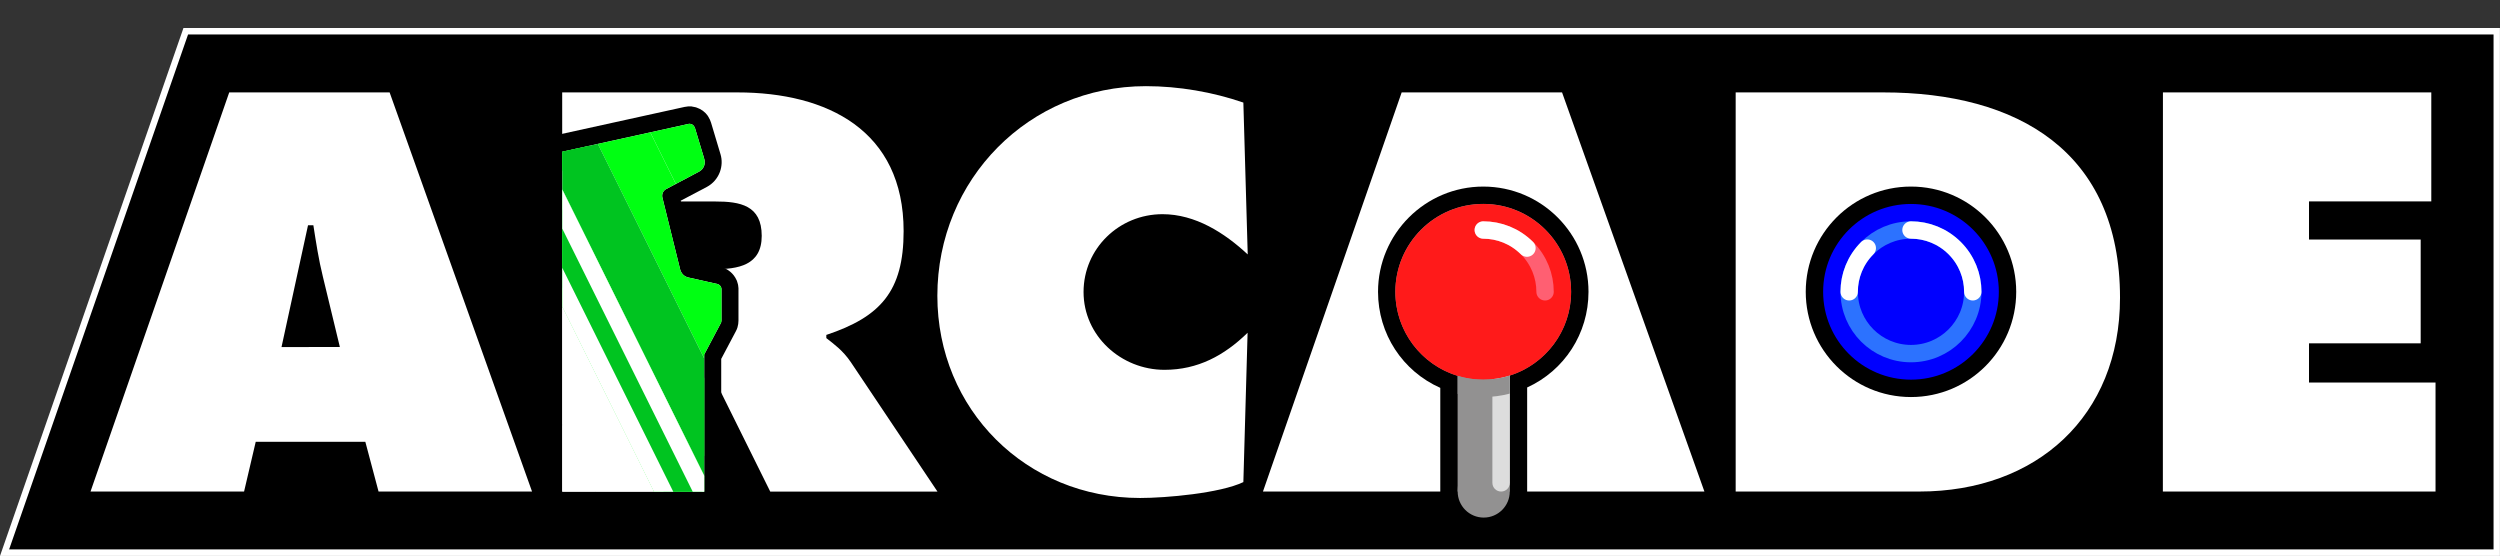 <?xml version="1.0" encoding="utf-8"?>
<!-- Generator: Adobe Illustrator 26.0.3, SVG Export Plug-In . SVG Version: 6.00 Build 0)  -->
<svg version="1.1" id="Layer_1" xmlns="http://www.w3.org/2000/svg" xmlns:xlink="http://www.w3.org/1999/xlink" x="0px" y="0px"
	 viewBox="0 0 3839 853.7" style="enable-background:new 0 0 3839 853.7;" xml:space="preserve">
<rect x="0" y="0" width="3839" height="853.7" fill="#333333" stroke="none"/>
<style type="text/css">
	.st0{fill:#FFFFFF;}
	.st1{fill:#0000FF;}
	.st2{fill:none;}
	.st3{fill:#929191;}
	.st4{fill:none;stroke:#2C72FF;stroke-width:26.684;stroke-linecap:round;stroke-linejoin:round;stroke-miterlimit:10;}
	.st5{fill:none;stroke:#FFFFFF;stroke-width:26.684;stroke-linecap:round;stroke-linejoin:round;stroke-miterlimit:10;}
	.st6{fill:#DDDDDD;}
	.st7{fill:#FF1A1A;}
	.st8{fill:none;stroke:#FF5F72;stroke-width:26.684;stroke-linecap:round;stroke-linejoin:round;stroke-miterlimit:10;}
	.st9{clip-path:url(#SVGID_00000145780580667205447370000000280062612249249699_);}
	.st10{fill:#00FF12;}
	.st11{fill:#00C420;}
</style>
<g>
	<g>
		<g>
			<polygon points="7,848.7 285.3,48 3834,48 3834,848.7 			"/>
			<path class="st0" d="M3829.1,52.9v790.8H943.2H512.8h-67.5h-29.9H14L288.8,52.9h126.6h245.7H3829.1 M3839,43h-9.9h-3168H415.4
				H288.8h-7.1l-2.3,6.7L4.6,840.5L0,853.7h14h401.4h29.9h67.5h430.3h2885.9h9.9v-9.9V52.9V43L3839,43z"/>
		</g>
		<path class="st0" d="M3321.4,141.9h412.1v167.4h-187.8v58.5h171.5v159.4h-171.5v60.2h194.3v167.4h-418.7L3321.4,141.9
			L3321.4,141.9z"/>
		<path class="st0" d="M374.8,754.8H139l213-612.9h246.3L817,754.8H581.3L561,678.4H392.7L374.8,754.8z M521.9,532.9l-26.1-108.1
			c-6.5-26.1-10.5-52.8-14.6-78.9h-8.2l-40.7,187H521.9z"/>
		<path class="st0" d="M1916,390.7c-35.8-33.3-80.5-61.8-130.9-61.8c-66.6,0-121.2,52.8-121.2,119.5c0,67.4,57.7,119.5,124.3,119.5
			c51.2,0,91.8-22,127.6-56.9l-6.5,229.3c-35.8,17.1-118.7,24.4-158.6,24.4c-174.8,0-311.3-135.8-311.3-310.5
			c0-178.9,140.7-321.9,320.3-321.9c50.4,0,102.5,9,149.6,25.2L1916,390.7z"/>
		<path class="st0" d="M2175.1,754.8h-235.7l213-612.9h246.3l218.6,612.9h-235.7H2175.1z M2322.3,532.9l-26.1-108.1
			c-6.5-26.1-10.5-52.8-14.6-78.9h-8.2l-40.7,187H2322.3z"/>
		<path class="st0" d="M2665.3,141.9h226.8c205.7,0,363.4,90.2,363.4,315.4c0,182.1-128.4,297.5-308.1,297.5h-282.1L2665.3,141.9
			L2665.3,141.9z M2888,571.1h13.8c74,0,130.9-34.1,130.9-114.6c0-86.1-49.5-122.7-130.9-122.7H2888V571.1z"/>
		<path class="st0" d="M863.3,141.9h269.1c138.2,0,255.2,58.5,255.2,213c0,92.7-35.8,131.7-118.7,159.4v4.9
			c11.3,8.9,25.2,18.7,37.4,36.6l133.3,199.1h-256.8l-97.6-196.8h-4.1v196.8H863.3V141.9z"/>
		<circle cx="2934.5" cy="448.1" r="161.6"/>
		<circle class="st1" cx="2934.5" cy="448.1" r="134.9"/>
		<g>
			<path class="st0" d="M1053.8,206.9l12.6,41.9c0.1,0.2,0,0.5-0.2,0.6l-50.6,26.8c-11.1,5.9-16.8,18.5-13.7,30.6l27.4,110.5
				c3,11.9,12.2,20.9,24.2,23.7l38.8,8.8v40.7l-23.5,44.4c-1.9,3.7-3,7.8-3,12v192.5H879v-494L1053.8,206.9 M1058.8,190
				c-0.6,0-1.2,0.1-1.8,0.2l-193.7,42.6v522.1h218.1V546.8c0-1.6,0.4-3.2,1.1-4.6l24.4-46c0.6-1.2,0.9-2.6,0.9-3.9v-48.2
				c0-3.9-2.7-7.3-6.5-8.2l-44.5-10c-6.1-1.3-10.9-6.1-12.5-12.2L1017,303.1c-1.3-5.2,1.1-10.6,5.8-13.1l50.6-26.8
				c6.8-3.6,10.1-11.5,7.9-18.9l-14.5-48.4C1065.7,192.4,1062.5,190,1058.8,190L1058.8,190z"/>
		</g>
		<path d="M836.6,781.4V211.4l214.6-47.2c1.5-0.3,3.2-0.6,4.8-0.7l0.7-0.1h5.1l1.3,0.3c1.5,0.2,3.1,0.5,4.6,0.9l0.8,0.2l1.5,0.5
			c3,1,5.8,2.5,8.5,4.3l0.6,0.4l0.9,0.7c2.6,1.9,4.8,4.3,6.6,6.8l0.6,0.9l0.5,0.9c1.8,2.9,3.3,5.9,4.2,9.1l14.5,48.4
			c2.7,8.9,2.3,18.3-0.9,27.2c-3.7,9.9-10.8,18.1-20,23l-40.2,21.2l23,93.1l38.4,8.7c10.9,2.5,19.9,10,24.4,20.2l0.3,0.6l0.5,1.4
			c0.4,1.1,0.7,2.2,1,3.4l0.3,1l0.3,1.6c0.2,1.1,0.3,2.3,0.4,3.5l0.1,0.7v50c0,3.4-0.5,6.8-1.5,10.2c-0.5,1.6-1.2,3.8-2.6,6.2
			l-22.4,42.3v230.6H836.6V781.4z"/>
		<path class="st0" d="M1065.7,193.7c-0.1-0.1-0.1-0.2-0.2-0.3c-0.4-0.6-1-1.1-1.6-1.6c-0.1-0.1-0.2-0.2-0.3-0.2
			c-0.6-0.4-1.3-0.8-2-1c-0.1,0-0.2,0-0.3-0.1c-0.7-0.2-1.4-0.3-2.2-0.4c-0.1,0-0.1,0-0.2,0h-0.1c-0.6,0-1.1,0.1-1.7,0.2l-11,2.5
			l-182.7,40.2v522.1h217.8h0.2V544.4l25.5-48.2c0.2-0.5,0.4-1,0.6-1.4c0.2-0.8,0.4-1.6,0.4-2.5v-48.2V444c0-0.4,0-0.9-0.1-1.3
			c0-0.1,0-0.1-0.1-0.2c-0.1-0.4-0.2-0.8-0.3-1.2l0,0c-0.9-2.6-3.2-4.6-5.9-5.2l-44.5-10c-6.1-1.3-10.9-6.1-12.5-12.2l-25.8-104.3
			l0,0l-1.5-6.2c-1.3-5.2,1.1-10.6,5.8-13.1l42.1-22.3l8.5-4.5c3.6-1.9,6.2-5,7.6-8.7c1.2-3.2,1.4-6.7,0.4-10.2l-1.4-4.9l-13.1-43.5
			C1066.6,195.1,1066.2,194.4,1065.7,193.7z"/>
		<path class="st2" d="M1058.8,190c-0.6,0-1.2,0.1-1.8,0.2l-193.7,42.6v522.1h218.1V544.4l25.5-48.2c0.6-1.2,0.9-2.6,0.9-3.9v-48.2
			c0-3.9-2.7-7.3-6.5-8.2l-44.5-10c-6.1-1.3-10.9-6.1-12.5-12.2L1017,303.1c-1.3-5.2,1.1-10.6,5.8-13.1l50.5-26.8
			c6.8-3.6,10.1-11.5,7.9-18.9l-14.5-48.4C1065.7,192.4,1062.5,190,1058.8,190L1058.8,190z"/>
		<g>
			<path d="M2211.7,781.6V595.6c-57.9-25.7-95.6-82.8-95.6-147.5c0-89.1,72.5-161.6,161.6-161.6s161.6,72.5,161.6,161.6
				c0,64.1-37.1,120.9-94.2,146.9v186.6L2211.7,781.6L2211.7,781.6z"/>
			<g>
				<path class="st3" d="M2412.6,448.1c0-74.5-60.4-135-134.9-135s-135,60.4-135,135c0,60.8,40.3,112.2,95.6,129v177.7h80.1V576.7
					C2373,559.4,2412.6,508.4,2412.6,448.1z"/>
			</g>
			<path class="st3" d="M2318.4,754.8c0,22.1-17.9,40-40,40s-40-17.9-40-40c0-22.1,17.9-139.6,40-139.6S2318.4,732.7,2318.4,754.8z"
				/>
		</g>
		<path d="M1062.7,413.4h33.9c36.6,0,73.1-5.7,73.1-51.2c0-47.1-33.3-52.8-71.5-52.8h-59.2L1062.7,413.4z"/>
		<circle class="st4" cx="2934.5" cy="448.1" r="94.9"/>
		<path class="st5" d="M2934.5,353.2c24.3,0,48.5,9.3,67.1,27.8c18.5,18.5,27.8,42.8,27.8,67.1"/>
		<path class="st5" d="M2839.6,448.1c0-24.3,9.3-48.5,27.8-67.1"/>
		<path class="st6" d="M2318.4,572.6h-26.7v168.8c0,7.4,5.9,13.4,13.4,13.4l0,0c7.4,0,13.4-5.9,13.4-13.4V572.6H2318.4z"/>
		<g>
			<g>
				<path class="st7" d="M2277.7,313.2c-74.5,0-135,60.4-135,134.9s60.4,134.9,135,134.9c74.5,0,134.9-60.4,134.9-134.9
					S2352.2,313.2,2277.7,313.2L2277.7,313.2z"/>
			</g>
		</g>
		<path class="st8" d="M2277.7,353.2c24.3,0,48.5,9.3,67.1,27.8c18.5,18.5,27.8,42.8,27.8,67.1"/>
		<g>
			<path class="st5" d="M2277.7,353.2c24.3,0,48.5,9.3,67.1,27.8"/>
		</g>
		<g>
			<g>
				<defs>
					<path id="SVGID_1_" d="M1065.7,193.7c-0.1-0.1-0.1-0.2-0.2-0.3c-0.4-0.6-1-1.1-1.6-1.6c-0.1-0.1-0.2-0.2-0.3-0.2
						c-0.6-0.4-1.3-0.8-2-1c-0.1,0-0.2,0-0.3-0.1c-0.7-0.2-1.4-0.3-2.2-0.4c-0.1,0-0.1,0-0.2,0h-0.1c-0.6,0-1.1,0.1-1.7,0.2l-11,2.5
						l-182.7,40.2v522.1h217.8h0.2V544.4l25.5-48.2c0.2-0.5,0.4-1,0.6-1.4c0.2-0.8,0.4-1.6,0.4-2.5v-48.2V444c0-0.4,0-0.9-0.1-1.3
						c0-0.1,0-0.1-0.1-0.2c-0.1-0.4-0.2-0.8-0.3-1.2l0,0c-0.9-2.6-3.2-4.6-5.9-5.2l-44.5-10c-6.1-1.3-10.9-6.1-12.5-12.2
						l-25.8-104.3l0,0l-1.5-6.2c-1.3-5.2,1.1-10.6,5.8-13.1l42.1-22.3l8.5-4.5c3.6-1.9,6.2-5,7.6-8.7c1.2-3.2,1.4-6.7,0.4-10.2
						l-1.4-4.9l-13.1-43.5C1066.6,195.1,1066.2,194.4,1065.7,193.7z"/>
				</defs>
				<clipPath id="SVGID_00000103249066384285565480000011277121986884263068_">
					<use xlink:href="#SVGID_1_"  style="overflow:visible;"/>
				</clipPath>
				<g style="clip-path:url(#SVGID_00000103249066384285565480000011277121986884263068_);">
					<polygon class="st10" points="754.7,41.7 802.5,18 1161.3,741.5 1101.7,741.5 					"/>
					<polygon class="st10" points="826.1,35.7 1182.7,754.8 1272.1,754.8 897.8,0 					"/>
					<polygon class="st10" points="915.5,35.7 1272.1,754.8 1361.4,754.8 987.2,0 					"/>
					<polygon class="st11" points="736.8,35.7 1093.4,754.8 1182.7,754.8 808.5,0 					"/>
					<polygon class="st10" points="647.4,35.7 1004,754.8 1093.4,754.8 719.1,0 					"/>
					<g>
						<polygon class="st11" points="1049.7,816.9 665.3,41.7 713.1,18 1109.3,816.9 						"/>
						<path class="st0" d="M707.1,35.9l380.8,767.8H1058L683.1,47.7L707.1,35.9 M719.1,0l-71.7,35.6l394,794.6h89.4L719.1,0L719.1,0
							z"/>
					</g>
					<polygon class="st0" points="558.1,35.7 914.7,754.8 1004,754.8 629.8,0 					"/>
					<polygon class="st0" points="468.7,35.7 825.4,754.8 914.7,754.8 540.4,0 					"/>
				</g>
			</g>
		</g>
	</g>
	<path class="st3" d="M2277.6,583c-13.7,0-26.8-2-39.2-5.8v27.7c12.6,3.2,25.6,4.8,39.2,4.8c14.1,0,27.8-1.8,40.9-5.3v-27.7
		C2305.5,580.8,2291.8,583,2277.6,583z"/>
</g>
</svg>
